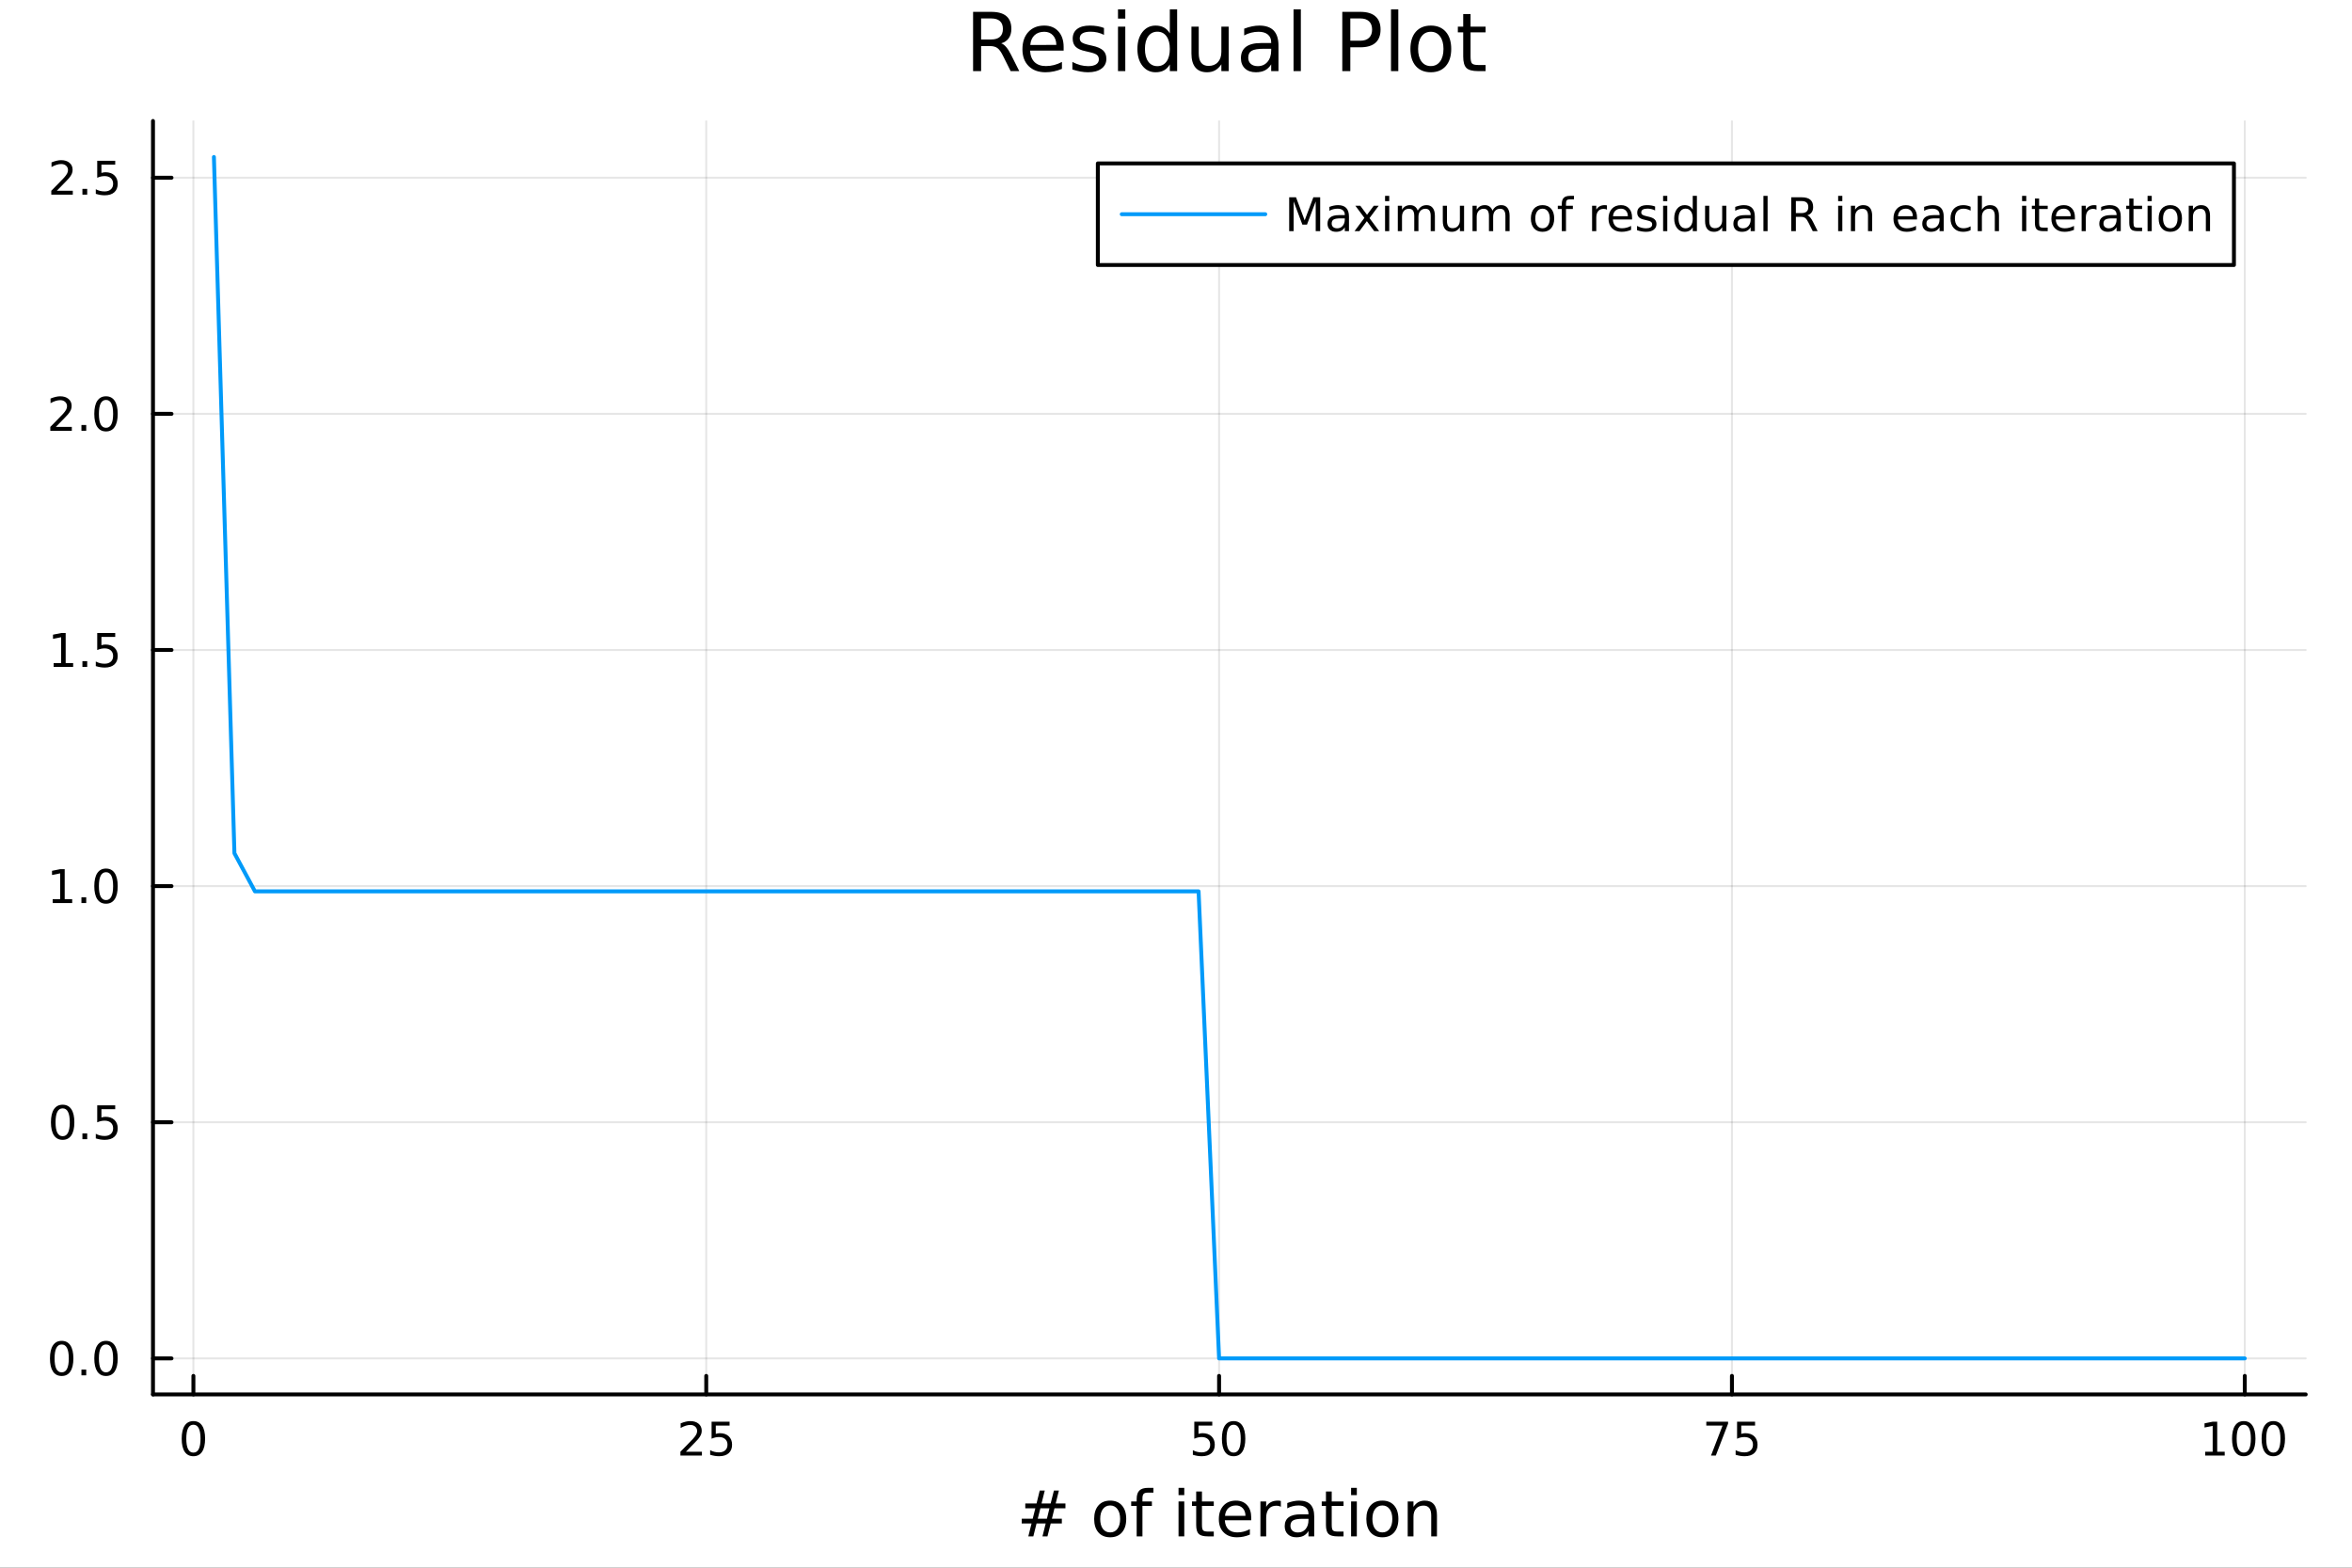 <?xml version="1.0" encoding="utf-8"?>
<svg xmlns="http://www.w3.org/2000/svg" xmlns:xlink="http://www.w3.org/1999/xlink" width="600" height="400" viewBox="0 0 2400 1600">
<rect x="0" y="0" width="2400" height="1600" fill="#333333" stroke="none"/>
<defs>
  <clipPath id="clip880">
    <rect x="0" y="0" width="2400" height="1600"/>
  </clipPath>
</defs>
<path clip-path="url(#clip880)" d="M0 1600 L2400 1600 L2400 0 L0 0  Z" fill="#ffffff" fill-rule="evenodd" fill-opacity="1"/>
<defs>
  <clipPath id="clip881">
    <rect x="480" y="0" width="1681" height="1600"/>
  </clipPath>
</defs>
<path clip-path="url(#clip880)" d="M156.112 1423.18 L2352.76 1423.18 L2352.76 123.472 L156.112 123.472  Z" fill="#ffffff" fill-rule="evenodd" fill-opacity="1"/>
<defs>
  <clipPath id="clip882">
    <rect x="156" y="123" width="2198" height="1301"/>
  </clipPath>
</defs>
<polyline clip-path="url(#clip882)" style="stroke:#000000; stroke-linecap:round; stroke-linejoin:round; stroke-width:2; stroke-opacity:0.1; fill:none" points="197.349,1423.18 197.349,123.472 "/>
<polyline clip-path="url(#clip882)" style="stroke:#000000; stroke-linecap:round; stroke-linejoin:round; stroke-width:2; stroke-opacity:0.1; fill:none" points="720.658,1423.18 720.658,123.472 "/>
<polyline clip-path="url(#clip882)" style="stroke:#000000; stroke-linecap:round; stroke-linejoin:round; stroke-width:2; stroke-opacity:0.1; fill:none" points="1243.97,1423.18 1243.97,123.472 "/>
<polyline clip-path="url(#clip882)" style="stroke:#000000; stroke-linecap:round; stroke-linejoin:round; stroke-width:2; stroke-opacity:0.1; fill:none" points="1767.28,1423.18 1767.28,123.472 "/>
<polyline clip-path="url(#clip882)" style="stroke:#000000; stroke-linecap:round; stroke-linejoin:round; stroke-width:2; stroke-opacity:0.1; fill:none" points="2290.59,1423.18 2290.59,123.472 "/>
<polyline clip-path="url(#clip880)" style="stroke:#000000; stroke-linecap:round; stroke-linejoin:round; stroke-width:4; stroke-opacity:1; fill:none" points="156.112,1423.18 2352.76,1423.18 "/>
<polyline clip-path="url(#clip880)" style="stroke:#000000; stroke-linecap:round; stroke-linejoin:round; stroke-width:4; stroke-opacity:1; fill:none" points="197.349,1423.18 197.349,1404.28 "/>
<polyline clip-path="url(#clip880)" style="stroke:#000000; stroke-linecap:round; stroke-linejoin:round; stroke-width:4; stroke-opacity:1; fill:none" points="720.658,1423.18 720.658,1404.28 "/>
<polyline clip-path="url(#clip880)" style="stroke:#000000; stroke-linecap:round; stroke-linejoin:round; stroke-width:4; stroke-opacity:1; fill:none" points="1243.97,1423.18 1243.97,1404.28 "/>
<polyline clip-path="url(#clip880)" style="stroke:#000000; stroke-linecap:round; stroke-linejoin:round; stroke-width:4; stroke-opacity:1; fill:none" points="1767.28,1423.18 1767.28,1404.28 "/>
<polyline clip-path="url(#clip880)" style="stroke:#000000; stroke-linecap:round; stroke-linejoin:round; stroke-width:4; stroke-opacity:1; fill:none" points="2290.59,1423.18 2290.59,1404.28 "/>
<path clip-path="url(#clip880)" d="M197.349 1454.1 Q193.738 1454.1 191.909 1457.66 Q190.104 1461.2 190.104 1468.33 Q190.104 1475.44 191.909 1479.01 Q193.738 1482.55 197.349 1482.55 Q200.983 1482.55 202.789 1479.01 Q204.617 1475.44 204.617 1468.33 Q204.617 1461.2 202.789 1457.66 Q200.983 1454.1 197.349 1454.1 M197.349 1450.39 Q203.159 1450.39 206.215 1455 Q209.293 1459.58 209.293 1468.33 Q209.293 1477.06 206.215 1481.67 Q203.159 1486.25 197.349 1486.25 Q191.539 1486.25 188.46 1481.67 Q185.405 1477.06 185.405 1468.33 Q185.405 1459.58 188.46 1455 Q191.539 1450.39 197.349 1450.39 Z" fill="#000000" fill-rule="nonzero" fill-opacity="1" /><path clip-path="url(#clip880)" d="M699.929 1481.64 L716.249 1481.64 L716.249 1485.58 L694.304 1485.58 L694.304 1481.64 Q696.966 1478.89 701.55 1474.26 Q706.156 1469.61 707.337 1468.27 Q709.582 1465.74 710.462 1464.01 Q711.364 1462.25 711.364 1460.56 Q711.364 1457.8 709.42 1456.07 Q707.499 1454.33 704.397 1454.33 Q702.198 1454.33 699.744 1455.09 Q697.314 1455.86 694.536 1457.41 L694.536 1452.69 Q697.36 1451.55 699.814 1450.97 Q702.267 1450.39 704.304 1450.39 Q709.675 1450.39 712.869 1453.08 Q716.063 1455.77 716.063 1460.26 Q716.063 1462.39 715.253 1464.31 Q714.466 1466.2 712.36 1468.8 Q711.781 1469.47 708.679 1472.69 Q705.577 1475.88 699.929 1481.64 Z" fill="#000000" fill-rule="nonzero" fill-opacity="1" /><path clip-path="url(#clip880)" d="M726.11 1451.02 L744.466 1451.02 L744.466 1454.96 L730.392 1454.96 L730.392 1463.43 Q731.411 1463.08 732.429 1462.92 Q733.448 1462.73 734.466 1462.73 Q740.253 1462.73 743.633 1465.9 Q747.012 1469.08 747.012 1474.49 Q747.012 1480.07 743.54 1483.17 Q740.068 1486.25 733.749 1486.25 Q731.573 1486.25 729.304 1485.88 Q727.059 1485.51 724.651 1484.77 L724.651 1480.07 Q726.735 1481.2 728.957 1481.76 Q731.179 1482.32 733.656 1482.32 Q737.661 1482.32 739.999 1480.21 Q742.336 1478.1 742.336 1474.49 Q742.336 1470.88 739.999 1468.77 Q737.661 1466.67 733.656 1466.67 Q731.781 1466.67 729.906 1467.08 Q728.054 1467.5 726.11 1468.38 L726.11 1451.02 Z" fill="#000000" fill-rule="nonzero" fill-opacity="1" /><path clip-path="url(#clip880)" d="M1218.67 1451.02 L1237.02 1451.02 L1237.02 1454.96 L1222.95 1454.96 L1222.95 1463.43 Q1223.97 1463.08 1224.99 1462.92 Q1226 1462.73 1227.02 1462.73 Q1232.81 1462.73 1236.19 1465.9 Q1239.57 1469.08 1239.57 1474.49 Q1239.57 1480.07 1236.1 1483.17 Q1232.63 1486.25 1226.31 1486.25 Q1224.13 1486.25 1221.86 1485.88 Q1219.62 1485.51 1217.21 1484.77 L1217.21 1480.07 Q1219.29 1481.2 1221.51 1481.76 Q1223.74 1482.32 1226.21 1482.32 Q1230.22 1482.32 1232.56 1480.21 Q1234.89 1478.1 1234.89 1474.49 Q1234.89 1470.88 1232.56 1468.77 Q1230.22 1466.67 1226.21 1466.67 Q1224.34 1466.67 1222.46 1467.08 Q1220.61 1467.5 1218.67 1468.38 L1218.67 1451.02 Z" fill="#000000" fill-rule="nonzero" fill-opacity="1" /><path clip-path="url(#clip880)" d="M1258.78 1454.1 Q1255.17 1454.1 1253.34 1457.66 Q1251.54 1461.2 1251.54 1468.33 Q1251.54 1475.44 1253.34 1479.01 Q1255.17 1482.55 1258.78 1482.55 Q1262.42 1482.55 1264.22 1479.01 Q1266.05 1475.44 1266.05 1468.33 Q1266.05 1461.2 1264.22 1457.66 Q1262.42 1454.1 1258.78 1454.1 M1258.78 1450.39 Q1264.59 1450.39 1267.65 1455 Q1270.73 1459.58 1270.73 1468.33 Q1270.73 1477.06 1267.65 1481.67 Q1264.59 1486.25 1258.78 1486.25 Q1252.97 1486.25 1249.89 1481.67 Q1246.84 1477.06 1246.84 1468.33 Q1246.84 1459.58 1249.89 1455 Q1252.97 1450.39 1258.78 1450.39 Z" fill="#000000" fill-rule="nonzero" fill-opacity="1" /><path clip-path="url(#clip880)" d="M1741.13 1451.02 L1763.35 1451.02 L1763.35 1453.01 L1750.81 1485.58 L1745.92 1485.58 L1757.73 1454.96 L1741.13 1454.96 L1741.13 1451.02 Z" fill="#000000" fill-rule="nonzero" fill-opacity="1" /><path clip-path="url(#clip880)" d="M1772.52 1451.02 L1790.88 1451.02 L1790.88 1454.96 L1776.8 1454.96 L1776.8 1463.43 Q1777.82 1463.08 1778.84 1462.92 Q1779.86 1462.73 1780.88 1462.73 Q1786.66 1462.73 1790.04 1465.9 Q1793.42 1469.08 1793.42 1474.49 Q1793.42 1480.07 1789.95 1483.17 Q1786.48 1486.25 1780.16 1486.25 Q1777.98 1486.25 1775.71 1485.88 Q1773.47 1485.51 1771.06 1484.77 L1771.06 1480.07 Q1773.15 1481.2 1775.37 1481.76 Q1777.59 1482.32 1780.07 1482.32 Q1784.07 1482.32 1786.41 1480.21 Q1788.75 1478.1 1788.75 1474.49 Q1788.75 1470.88 1786.41 1468.77 Q1784.07 1466.67 1780.07 1466.67 Q1778.19 1466.67 1776.32 1467.08 Q1774.46 1467.5 1772.52 1468.38 L1772.52 1451.02 Z" fill="#000000" fill-rule="nonzero" fill-opacity="1" /><path clip-path="url(#clip880)" d="M2250.19 1481.64 L2257.83 1481.64 L2257.83 1455.28 L2249.52 1456.95 L2249.52 1452.69 L2257.79 1451.02 L2262.46 1451.02 L2262.46 1481.64 L2270.1 1481.64 L2270.1 1485.58 L2250.19 1485.58 L2250.19 1481.64 Z" fill="#000000" fill-rule="nonzero" fill-opacity="1" /><path clip-path="url(#clip880)" d="M2289.55 1454.1 Q2285.93 1454.1 2284.11 1457.66 Q2282.3 1461.2 2282.3 1468.33 Q2282.3 1475.44 2284.11 1479.01 Q2285.93 1482.55 2289.55 1482.55 Q2293.18 1482.55 2294.98 1479.01 Q2296.81 1475.44 2296.81 1468.33 Q2296.81 1461.2 2294.98 1457.66 Q2293.18 1454.1 2289.55 1454.1 M2289.55 1450.39 Q2295.36 1450.39 2298.41 1455 Q2301.49 1459.58 2301.49 1468.33 Q2301.49 1477.06 2298.41 1481.67 Q2295.36 1486.25 2289.55 1486.25 Q2283.73 1486.25 2280.66 1481.67 Q2277.6 1477.06 2277.6 1468.33 Q2277.6 1459.58 2280.66 1455 Q2283.73 1450.39 2289.55 1450.39 Z" fill="#000000" fill-rule="nonzero" fill-opacity="1" /><path clip-path="url(#clip880)" d="M2319.71 1454.1 Q2316.1 1454.1 2314.27 1457.66 Q2312.46 1461.2 2312.46 1468.33 Q2312.46 1475.44 2314.27 1479.01 Q2316.1 1482.55 2319.71 1482.55 Q2323.34 1482.55 2325.15 1479.01 Q2326.98 1475.44 2326.98 1468.33 Q2326.98 1461.2 2325.15 1457.66 Q2323.34 1454.1 2319.71 1454.1 M2319.71 1450.39 Q2325.52 1450.39 2328.57 1455 Q2331.65 1459.58 2331.65 1468.33 Q2331.65 1477.06 2328.57 1481.67 Q2325.52 1486.25 2319.71 1486.25 Q2313.9 1486.25 2310.82 1481.67 Q2307.76 1477.06 2307.76 1468.33 Q2307.76 1459.58 2310.82 1455 Q2313.9 1450.39 2319.71 1450.39 Z" fill="#000000" fill-rule="nonzero" fill-opacity="1" /><path clip-path="url(#clip880)" d="M1070.88 1539.37 L1061.62 1539.37 L1058.94 1550 L1068.27 1550 L1070.88 1539.37 M1066.1 1521.26 L1062.79 1534.46 L1072.09 1534.46 L1075.43 1521.26 L1080.52 1521.26 L1077.24 1534.46 L1087.18 1534.46 L1087.18 1539.37 L1076 1539.37 L1073.39 1550 L1083.51 1550 L1083.51 1554.87 L1072.15 1554.87 L1068.84 1568.04 L1063.75 1568.04 L1067.03 1554.87 L1057.7 1554.87 L1054.42 1568.04 L1049.3 1568.04 L1052.61 1554.87 L1042.58 1554.87 L1042.58 1550 L1053.79 1550 L1056.46 1539.37 L1046.21 1539.37 L1046.21 1534.46 L1057.7 1534.46 L1060.95 1521.26 L1066.1 1521.26 Z" fill="#000000" fill-rule="nonzero" fill-opacity="1" /><path clip-path="url(#clip880)" d="M1132.85 1536.5 Q1128.14 1536.5 1125.4 1540.19 Q1122.66 1543.85 1122.66 1550.25 Q1122.66 1556.65 1125.37 1560.34 Q1128.11 1564 1132.85 1564 Q1137.53 1564 1140.27 1560.31 Q1143 1556.62 1143 1550.25 Q1143 1543.92 1140.27 1540.23 Q1137.53 1536.5 1132.85 1536.5 M1132.85 1531.54 Q1140.49 1531.54 1144.85 1536.5 Q1149.21 1541.47 1149.21 1550.25 Q1149.21 1559 1144.85 1564 Q1140.49 1568.97 1132.85 1568.97 Q1125.18 1568.97 1120.82 1564 Q1116.49 1559 1116.49 1550.25 Q1116.49 1541.47 1120.82 1536.5 Q1125.18 1531.54 1132.85 1531.54 Z" fill="#000000" fill-rule="nonzero" fill-opacity="1" /><path clip-path="url(#clip880)" d="M1176.96 1518.52 L1176.96 1523.39 L1171.36 1523.39 Q1168.21 1523.39 1166.97 1524.66 Q1165.76 1525.93 1165.76 1529.24 L1165.76 1532.4 L1175.4 1532.4 L1175.4 1536.95 L1165.76 1536.95 L1165.76 1568.04 L1159.87 1568.04 L1159.87 1536.95 L1154.27 1536.95 L1154.27 1532.4 L1159.87 1532.4 L1159.87 1529.91 Q1159.87 1523.96 1162.64 1521.26 Q1165.41 1518.52 1171.43 1518.52 L1176.96 1518.52 Z" fill="#000000" fill-rule="nonzero" fill-opacity="1" /><path clip-path="url(#clip880)" d="M1202.59 1532.4 L1208.44 1532.4 L1208.44 1568.04 L1202.59 1568.04 L1202.59 1532.4 M1202.59 1518.52 L1208.44 1518.52 L1208.44 1525.93 L1202.59 1525.93 L1202.59 1518.52 Z" fill="#000000" fill-rule="nonzero" fill-opacity="1" /><path clip-path="url(#clip880)" d="M1226.49 1522.27 L1226.49 1532.4 L1238.55 1532.4 L1238.55 1536.95 L1226.49 1536.95 L1226.49 1556.3 Q1226.49 1560.66 1227.67 1561.9 Q1228.88 1563.14 1232.54 1563.14 L1238.55 1563.14 L1238.55 1568.04 L1232.54 1568.04 Q1225.76 1568.04 1223.18 1565.53 Q1220.6 1562.98 1220.6 1556.3 L1220.6 1536.95 L1216.3 1536.95 L1216.3 1532.4 L1220.6 1532.4 L1220.6 1522.27 L1226.49 1522.27 Z" fill="#000000" fill-rule="nonzero" fill-opacity="1" /><path clip-path="url(#clip880)" d="M1276.75 1548.76 L1276.75 1551.62 L1249.82 1551.62 Q1250.2 1557.67 1253.45 1560.85 Q1256.73 1564 1262.55 1564 Q1265.92 1564 1269.08 1563.17 Q1272.26 1562.35 1275.38 1560.69 L1275.38 1566.23 Q1272.23 1567.57 1268.92 1568.27 Q1265.61 1568.97 1262.2 1568.97 Q1253.67 1568.97 1248.67 1564 Q1243.71 1559.04 1243.71 1550.57 Q1243.71 1541.82 1248.42 1536.69 Q1253.16 1531.54 1261.18 1531.54 Q1268.37 1531.54 1272.54 1536.18 Q1276.75 1540.8 1276.75 1548.76 M1270.89 1547.04 Q1270.83 1542.23 1268.18 1539.37 Q1265.57 1536.5 1261.25 1536.5 Q1256.34 1536.5 1253.38 1539.27 Q1250.46 1542.04 1250.01 1547.07 L1270.89 1547.04 Z" fill="#000000" fill-rule="nonzero" fill-opacity="1" /><path clip-path="url(#clip880)" d="M1307.01 1537.87 Q1306.03 1537.3 1304.85 1537.04 Q1303.7 1536.76 1302.3 1536.76 Q1297.34 1536.76 1294.67 1540 Q1292.02 1543.22 1292.02 1549.27 L1292.02 1568.04 L1286.14 1568.04 L1286.14 1532.4 L1292.02 1532.4 L1292.02 1537.93 Q1293.87 1534.69 1296.83 1533.13 Q1299.79 1531.54 1304.02 1531.54 Q1304.63 1531.54 1305.36 1531.63 Q1306.09 1531.7 1306.98 1531.85 L1307.01 1537.87 Z" fill="#000000" fill-rule="nonzero" fill-opacity="1" /><path clip-path="url(#clip880)" d="M1329.36 1550.12 Q1322.26 1550.12 1319.52 1551.75 Q1316.79 1553.37 1316.79 1557.29 Q1316.79 1560.4 1318.82 1562.25 Q1320.89 1564.07 1324.42 1564.07 Q1329.29 1564.07 1332.22 1560.63 Q1335.18 1557.16 1335.18 1551.43 L1335.18 1550.12 L1329.36 1550.12 M1341.04 1547.71 L1341.04 1568.04 L1335.18 1568.04 L1335.18 1562.63 Q1333.18 1565.88 1330.19 1567.44 Q1327.19 1568.97 1322.87 1568.97 Q1317.39 1568.97 1314.14 1565.91 Q1310.93 1562.82 1310.93 1557.67 Q1310.93 1551.65 1314.94 1548.6 Q1318.98 1545.54 1326.97 1545.54 L1335.18 1545.54 L1335.18 1544.97 Q1335.18 1540.93 1332.51 1538.73 Q1329.87 1536.5 1325.06 1536.5 Q1322.01 1536.5 1319.11 1537.23 Q1316.21 1537.97 1313.54 1539.43 L1313.54 1534.02 Q1316.75 1532.78 1319.78 1532.17 Q1322.8 1531.54 1325.67 1531.54 Q1333.4 1531.54 1337.22 1535.55 Q1341.04 1539.56 1341.04 1547.71 Z" fill="#000000" fill-rule="nonzero" fill-opacity="1" /><path clip-path="url(#clip880)" d="M1358.9 1522.27 L1358.9 1532.4 L1370.96 1532.4 L1370.96 1536.95 L1358.9 1536.95 L1358.9 1556.3 Q1358.9 1560.66 1360.07 1561.9 Q1361.28 1563.14 1364.94 1563.14 L1370.96 1563.14 L1370.96 1568.04 L1364.94 1568.04 Q1358.16 1568.04 1355.59 1565.53 Q1353.01 1562.98 1353.01 1556.3 L1353.01 1536.95 L1348.71 1536.95 L1348.71 1532.4 L1353.01 1532.4 L1353.01 1522.27 L1358.9 1522.27 Z" fill="#000000" fill-rule="nonzero" fill-opacity="1" /><path clip-path="url(#clip880)" d="M1378.66 1532.4 L1384.52 1532.4 L1384.52 1568.04 L1378.66 1568.04 L1378.66 1532.4 M1378.66 1518.52 L1384.52 1518.52 L1384.52 1525.93 L1378.66 1525.93 L1378.66 1518.52 Z" fill="#000000" fill-rule="nonzero" fill-opacity="1" /><path clip-path="url(#clip880)" d="M1410.58 1536.5 Q1405.87 1536.5 1403.14 1540.19 Q1400.4 1543.85 1400.4 1550.25 Q1400.4 1556.65 1403.11 1560.34 Q1405.84 1564 1410.58 1564 Q1415.26 1564 1418 1560.31 Q1420.74 1556.62 1420.74 1550.25 Q1420.74 1543.92 1418 1540.23 Q1415.26 1536.5 1410.58 1536.5 M1410.58 1531.54 Q1418.22 1531.54 1422.58 1536.5 Q1426.94 1541.47 1426.94 1550.25 Q1426.94 1559 1422.58 1564 Q1418.22 1568.97 1410.58 1568.97 Q1402.91 1568.97 1398.55 1564 Q1394.22 1559 1394.22 1550.25 Q1394.22 1541.47 1398.55 1536.5 Q1402.91 1531.54 1410.58 1531.54 Z" fill="#000000" fill-rule="nonzero" fill-opacity="1" /><path clip-path="url(#clip880)" d="M1466.28 1546.53 L1466.28 1568.04 L1460.43 1568.04 L1460.43 1546.72 Q1460.43 1541.66 1458.45 1539.14 Q1456.48 1536.63 1452.53 1536.63 Q1447.79 1536.63 1445.06 1539.65 Q1442.32 1542.68 1442.32 1547.9 L1442.32 1568.04 L1436.43 1568.04 L1436.43 1532.4 L1442.32 1532.4 L1442.32 1537.93 Q1444.42 1534.72 1447.25 1533.13 Q1450.12 1531.54 1453.84 1531.54 Q1459.98 1531.54 1463.13 1535.36 Q1466.28 1539.14 1466.28 1546.53 Z" fill="#000000" fill-rule="nonzero" fill-opacity="1" /><polyline clip-path="url(#clip882)" style="stroke:#000000; stroke-linecap:round; stroke-linejoin:round; stroke-width:2; stroke-opacity:0.1; fill:none" points="156.112,1386.4 2352.76,1386.4 "/>
<polyline clip-path="url(#clip882)" style="stroke:#000000; stroke-linecap:round; stroke-linejoin:round; stroke-width:2; stroke-opacity:0.1; fill:none" points="156.112,1145.39 2352.76,1145.39 "/>
<polyline clip-path="url(#clip882)" style="stroke:#000000; stroke-linecap:round; stroke-linejoin:round; stroke-width:2; stroke-opacity:0.1; fill:none" points="156.112,904.383 2352.76,904.383 "/>
<polyline clip-path="url(#clip882)" style="stroke:#000000; stroke-linecap:round; stroke-linejoin:round; stroke-width:2; stroke-opacity:0.1; fill:none" points="156.112,663.376 2352.76,663.376 "/>
<polyline clip-path="url(#clip882)" style="stroke:#000000; stroke-linecap:round; stroke-linejoin:round; stroke-width:2; stroke-opacity:0.1; fill:none" points="156.112,422.37 2352.76,422.37 "/>
<polyline clip-path="url(#clip882)" style="stroke:#000000; stroke-linecap:round; stroke-linejoin:round; stroke-width:2; stroke-opacity:0.1; fill:none" points="156.112,181.364 2352.76,181.364 "/>
<polyline clip-path="url(#clip880)" style="stroke:#000000; stroke-linecap:round; stroke-linejoin:round; stroke-width:4; stroke-opacity:1; fill:none" points="156.112,1423.18 156.112,123.472 "/>
<polyline clip-path="url(#clip880)" style="stroke:#000000; stroke-linecap:round; stroke-linejoin:round; stroke-width:4; stroke-opacity:1; fill:none" points="156.112,1386.4 175.01,1386.4 "/>
<polyline clip-path="url(#clip880)" style="stroke:#000000; stroke-linecap:round; stroke-linejoin:round; stroke-width:4; stroke-opacity:1; fill:none" points="156.112,1145.39 175.01,1145.39 "/>
<polyline clip-path="url(#clip880)" style="stroke:#000000; stroke-linecap:round; stroke-linejoin:round; stroke-width:4; stroke-opacity:1; fill:none" points="156.112,904.383 175.01,904.383 "/>
<polyline clip-path="url(#clip880)" style="stroke:#000000; stroke-linecap:round; stroke-linejoin:round; stroke-width:4; stroke-opacity:1; fill:none" points="156.112,663.376 175.01,663.376 "/>
<polyline clip-path="url(#clip880)" style="stroke:#000000; stroke-linecap:round; stroke-linejoin:round; stroke-width:4; stroke-opacity:1; fill:none" points="156.112,422.37 175.01,422.37 "/>
<polyline clip-path="url(#clip880)" style="stroke:#000000; stroke-linecap:round; stroke-linejoin:round; stroke-width:4; stroke-opacity:1; fill:none" points="156.112,181.364 175.01,181.364 "/>
<path clip-path="url(#clip880)" d="M62.937 1372.19 Q59.325 1372.19 57.497 1375.76 Q55.691 1379.3 55.691 1386.43 Q55.691 1393.54 57.497 1397.1 Q59.325 1400.64 62.937 1400.64 Q66.571 1400.64 68.376 1397.1 Q70.205 1393.54 70.205 1386.43 Q70.205 1379.3 68.376 1375.76 Q66.571 1372.19 62.937 1372.19 M62.937 1368.49 Q68.747 1368.49 71.802 1373.1 Q74.881 1377.68 74.881 1386.43 Q74.881 1395.16 71.802 1399.76 Q68.747 1404.35 62.937 1404.35 Q57.126 1404.35 54.048 1399.76 Q50.992 1395.16 50.992 1386.43 Q50.992 1377.68 54.048 1373.1 Q57.126 1368.49 62.937 1368.49 Z" fill="#000000" fill-rule="nonzero" fill-opacity="1" /><path clip-path="url(#clip880)" d="M83.098 1397.8 L87.983 1397.8 L87.983 1403.68 L83.098 1403.68 L83.098 1397.8 Z" fill="#000000" fill-rule="nonzero" fill-opacity="1" /><path clip-path="url(#clip880)" d="M108.168 1372.19 Q104.557 1372.19 102.728 1375.76 Q100.922 1379.3 100.922 1386.43 Q100.922 1393.54 102.728 1397.1 Q104.557 1400.64 108.168 1400.64 Q111.802 1400.64 113.608 1397.1 Q115.436 1393.54 115.436 1386.43 Q115.436 1379.3 113.608 1375.76 Q111.802 1372.19 108.168 1372.19 M108.168 1368.49 Q113.978 1368.49 117.033 1373.1 Q120.112 1377.68 120.112 1386.43 Q120.112 1395.16 117.033 1399.76 Q113.978 1404.35 108.168 1404.35 Q102.358 1404.35 99.279 1399.76 Q96.223 1395.16 96.223 1386.43 Q96.223 1377.68 99.279 1373.1 Q102.358 1368.49 108.168 1368.49 Z" fill="#000000" fill-rule="nonzero" fill-opacity="1" /><path clip-path="url(#clip880)" d="M63.932 1131.19 Q60.321 1131.19 58.492 1134.75 Q56.687 1138.29 56.687 1145.42 Q56.687 1152.53 58.492 1156.1 Q60.321 1159.64 63.932 1159.64 Q67.566 1159.64 69.372 1156.1 Q71.2 1152.53 71.2 1145.42 Q71.2 1138.29 69.372 1134.75 Q67.566 1131.19 63.932 1131.19 M63.932 1127.48 Q69.742 1127.48 72.798 1132.09 Q75.876 1136.67 75.876 1145.42 Q75.876 1154.15 72.798 1158.76 Q69.742 1163.34 63.932 1163.34 Q58.122 1163.34 55.043 1158.76 Q51.987 1154.15 51.987 1145.42 Q51.987 1136.67 55.043 1132.09 Q58.122 1127.48 63.932 1127.48 Z" fill="#000000" fill-rule="nonzero" fill-opacity="1" /><path clip-path="url(#clip880)" d="M84.094 1156.79 L88.978 1156.79 L88.978 1162.67 L84.094 1162.67 L84.094 1156.79 Z" fill="#000000" fill-rule="nonzero" fill-opacity="1" /><path clip-path="url(#clip880)" d="M99.21 1128.11 L117.566 1128.11 L117.566 1132.04 L103.492 1132.04 L103.492 1140.52 Q104.51 1140.17 105.529 1140.01 Q106.547 1139.82 107.566 1139.82 Q113.353 1139.82 116.733 1142.99 Q120.112 1146.16 120.112 1151.58 Q120.112 1157.16 116.64 1160.26 Q113.168 1163.34 106.848 1163.34 Q104.672 1163.34 102.404 1162.97 Q100.159 1162.6 97.751 1161.86 L97.751 1157.16 Q99.835 1158.29 102.057 1158.85 Q104.279 1159.41 106.756 1159.41 Q110.76 1159.41 113.098 1157.3 Q115.436 1155.19 115.436 1151.58 Q115.436 1147.97 113.098 1145.86 Q110.76 1143.76 106.756 1143.76 Q104.881 1143.76 103.006 1144.17 Q101.154 1144.59 99.21 1145.47 L99.21 1128.11 Z" fill="#000000" fill-rule="nonzero" fill-opacity="1" /><path clip-path="url(#clip880)" d="M53.747 917.728 L61.386 917.728 L61.386 891.362 L53.075 893.029 L53.075 888.769 L61.339 887.103 L66.015 887.103 L66.015 917.728 L73.654 917.728 L73.654 921.663 L53.747 921.663 L53.747 917.728 Z" fill="#000000" fill-rule="nonzero" fill-opacity="1" /><path clip-path="url(#clip880)" d="M83.098 915.783 L87.983 915.783 L87.983 921.663 L83.098 921.663 L83.098 915.783 Z" fill="#000000" fill-rule="nonzero" fill-opacity="1" /><path clip-path="url(#clip880)" d="M108.168 890.181 Q104.557 890.181 102.728 893.746 Q100.922 897.288 100.922 904.418 Q100.922 911.524 102.728 915.089 Q104.557 918.63 108.168 918.63 Q111.802 918.63 113.608 915.089 Q115.436 911.524 115.436 904.418 Q115.436 897.288 113.608 893.746 Q111.802 890.181 108.168 890.181 M108.168 886.478 Q113.978 886.478 117.033 891.084 Q120.112 895.668 120.112 904.418 Q120.112 913.144 117.033 917.751 Q113.978 922.334 108.168 922.334 Q102.358 922.334 99.279 917.751 Q96.223 913.144 96.223 904.418 Q96.223 895.668 99.279 891.084 Q102.358 886.478 108.168 886.478 Z" fill="#000000" fill-rule="nonzero" fill-opacity="1" /><path clip-path="url(#clip880)" d="M54.742 676.721 L62.381 676.721 L62.381 650.356 L54.071 652.022 L54.071 647.763 L62.335 646.096 L67.011 646.096 L67.011 676.721 L74.649 676.721 L74.649 680.656 L54.742 680.656 L54.742 676.721 Z" fill="#000000" fill-rule="nonzero" fill-opacity="1" /><path clip-path="url(#clip880)" d="M84.094 674.777 L88.978 674.777 L88.978 680.656 L84.094 680.656 L84.094 674.777 Z" fill="#000000" fill-rule="nonzero" fill-opacity="1" /><path clip-path="url(#clip880)" d="M99.21 646.096 L117.566 646.096 L117.566 650.032 L103.492 650.032 L103.492 658.504 Q104.51 658.156 105.529 657.994 Q106.547 657.809 107.566 657.809 Q113.353 657.809 116.733 660.981 Q120.112 664.152 120.112 669.568 Q120.112 675.147 116.64 678.249 Q113.168 681.328 106.848 681.328 Q104.672 681.328 102.404 680.957 Q100.159 680.587 97.751 679.846 L97.751 675.147 Q99.835 676.281 102.057 676.837 Q104.279 677.393 106.756 677.393 Q110.76 677.393 113.098 675.286 Q115.436 673.18 115.436 669.568 Q115.436 665.957 113.098 663.851 Q110.76 661.744 106.756 661.744 Q104.881 661.744 103.006 662.161 Q101.154 662.578 99.21 663.457 L99.21 646.096 Z" fill="#000000" fill-rule="nonzero" fill-opacity="1" /><path clip-path="url(#clip880)" d="M56.964 435.715 L73.284 435.715 L73.284 439.65 L51.339 439.65 L51.339 435.715 Q54.001 432.96 58.585 428.331 Q63.191 423.678 64.372 422.335 Q66.617 419.812 67.497 418.076 Q68.399 416.317 68.399 414.627 Q68.399 411.872 66.455 410.136 Q64.534 408.4 61.432 408.4 Q59.233 408.4 56.779 409.164 Q54.349 409.928 51.571 411.479 L51.571 406.757 Q54.395 405.622 56.849 405.044 Q59.302 404.465 61.339 404.465 Q66.71 404.465 69.904 407.15 Q73.099 409.835 73.099 414.326 Q73.099 416.456 72.288 418.377 Q71.501 420.275 69.395 422.868 Q68.816 423.539 65.714 426.756 Q62.612 429.951 56.964 435.715 Z" fill="#000000" fill-rule="nonzero" fill-opacity="1" /><path clip-path="url(#clip880)" d="M83.098 433.77 L87.983 433.77 L87.983 439.65 L83.098 439.65 L83.098 433.77 Z" fill="#000000" fill-rule="nonzero" fill-opacity="1" /><path clip-path="url(#clip880)" d="M108.168 408.169 Q104.557 408.169 102.728 411.733 Q100.922 415.275 100.922 422.405 Q100.922 429.511 102.728 433.076 Q104.557 436.618 108.168 436.618 Q111.802 436.618 113.608 433.076 Q115.436 429.511 115.436 422.405 Q115.436 415.275 113.608 411.733 Q111.802 408.169 108.168 408.169 M108.168 404.465 Q113.978 404.465 117.033 409.071 Q120.112 413.655 120.112 422.405 Q120.112 431.131 117.033 435.738 Q113.978 440.321 108.168 440.321 Q102.358 440.321 99.279 435.738 Q96.223 431.131 96.223 422.405 Q96.223 413.655 99.279 409.071 Q102.358 404.465 108.168 404.465 Z" fill="#000000" fill-rule="nonzero" fill-opacity="1" /><path clip-path="url(#clip880)" d="M57.96 194.708 L74.279 194.708 L74.279 198.644 L52.335 198.644 L52.335 194.708 Q54.997 191.954 59.58 187.324 Q64.186 182.671 65.367 181.329 Q67.612 178.806 68.492 177.07 Q69.395 175.31 69.395 173.62 Q69.395 170.866 67.45 169.13 Q65.529 167.394 62.427 167.394 Q60.228 167.394 57.775 168.158 Q55.344 168.921 52.566 170.472 L52.566 165.75 Q55.39 164.616 57.844 164.037 Q60.298 163.459 62.335 163.459 Q67.705 163.459 70.899 166.144 Q74.094 168.829 74.094 173.32 Q74.094 175.449 73.284 177.37 Q72.497 179.269 70.39 181.861 Q69.811 182.532 66.71 185.75 Q63.608 188.944 57.96 194.708 Z" fill="#000000" fill-rule="nonzero" fill-opacity="1" /><path clip-path="url(#clip880)" d="M84.094 192.764 L88.978 192.764 L88.978 198.644 L84.094 198.644 L84.094 192.764 Z" fill="#000000" fill-rule="nonzero" fill-opacity="1" /><path clip-path="url(#clip880)" d="M99.21 164.084 L117.566 164.084 L117.566 168.019 L103.492 168.019 L103.492 176.491 Q104.51 176.144 105.529 175.982 Q106.547 175.796 107.566 175.796 Q113.353 175.796 116.733 178.968 Q120.112 182.139 120.112 187.556 Q120.112 193.134 116.64 196.236 Q113.168 199.315 106.848 199.315 Q104.672 199.315 102.404 198.944 Q100.159 198.574 97.751 197.833 L97.751 193.134 Q99.835 194.269 102.057 194.824 Q104.279 195.38 106.756 195.38 Q110.76 195.38 113.098 193.273 Q115.436 191.167 115.436 187.556 Q115.436 183.945 113.098 181.838 Q110.76 179.732 106.756 179.732 Q104.881 179.732 103.006 180.148 Q101.154 180.565 99.21 181.445 L99.21 164.084 Z" fill="#000000" fill-rule="nonzero" fill-opacity="1" /><path clip-path="url(#clip880)" d="M1021.63 44.22 Q1024.26 45.111 1026.73 48.028 Q1029.24 50.944 1031.76 56.048 L1040.06 72.576 L1031.27 72.576 L1023.53 57.061 Q1020.53 50.985 1017.7 49 Q1014.9 47.015 1010.04 47.015 L1001.13 47.015 L1001.13 72.576 L992.948 72.576 L992.948 12.096 L1011.42 12.096 Q1021.79 12.096 1026.89 16.43 Q1032 20.765 1032 29.515 Q1032 35.227 1029.33 38.994 Q1026.69 42.761 1021.63 44.22 M1001.13 18.82 L1001.13 40.29 L1011.42 40.29 Q1017.33 40.29 1020.33 37.576 Q1023.37 34.822 1023.37 29.515 Q1023.37 24.208 1020.33 21.535 Q1017.33 18.82 1011.42 18.82 L1001.13 18.82 Z" fill="#000000" fill-rule="nonzero" fill-opacity="1" /><path clip-path="url(#clip880)" d="M1085.35 48.028 L1085.35 51.673 L1051.08 51.673 Q1051.56 59.37 1055.7 63.421 Q1059.87 67.431 1067.28 67.431 Q1071.58 67.431 1075.59 66.378 Q1079.64 65.325 1083.61 63.218 L1083.61 70.267 Q1079.6 71.968 1075.38 72.86 Q1071.17 73.751 1066.84 73.751 Q1055.98 73.751 1049.62 67.431 Q1043.3 61.112 1043.3 50.337 Q1043.3 39.197 1049.3 32.675 Q1055.33 26.112 1065.54 26.112 Q1074.7 26.112 1080 32.026 Q1085.35 37.9 1085.35 48.028 M1077.9 45.84 Q1077.81 39.723 1074.45 36.077 Q1071.13 32.431 1065.62 32.431 Q1059.38 32.431 1055.62 35.956 Q1051.89 39.48 1051.32 45.88 L1077.9 45.84 Z" fill="#000000" fill-rule="nonzero" fill-opacity="1" /><path clip-path="url(#clip880)" d="M1126.51 28.543 L1126.51 35.591 Q1123.35 33.971 1119.94 33.161 Q1116.54 32.35 1112.9 32.35 Q1107.35 32.35 1104.55 34.052 Q1101.8 35.753 1101.8 39.156 Q1101.8 41.749 1103.78 43.248 Q1105.77 44.706 1111.76 46.043 L1114.31 46.61 Q1122.25 48.311 1125.57 51.43 Q1128.94 54.509 1128.94 60.059 Q1128.94 66.378 1123.91 70.064 Q1118.93 73.751 1110.18 73.751 Q1106.54 73.751 1102.57 73.022 Q1098.64 72.333 1094.26 70.915 L1094.26 63.218 Q1098.39 65.365 1102.4 66.459 Q1106.41 67.512 1110.34 67.512 Q1115.61 67.512 1118.45 65.73 Q1121.28 63.907 1121.28 60.626 Q1121.28 57.588 1119.21 55.967 Q1117.19 54.347 1110.26 52.848 L1107.67 52.24 Q1100.74 50.782 1097.66 47.785 Q1094.59 44.746 1094.59 39.48 Q1094.59 33.08 1099.12 29.596 Q1103.66 26.112 1112 26.112 Q1116.14 26.112 1119.78 26.72 Q1123.43 27.327 1126.51 28.543 Z" fill="#000000" fill-rule="nonzero" fill-opacity="1" /><path clip-path="url(#clip880)" d="M1140.81 27.206 L1148.26 27.206 L1148.26 72.576 L1140.81 72.576 L1140.81 27.206 M1140.81 9.544 L1148.26 9.544 L1148.26 18.983 L1140.81 18.983 L1140.81 9.544 Z" fill="#000000" fill-rule="nonzero" fill-opacity="1" /><path clip-path="url(#clip880)" d="M1193.71 34.092 L1193.71 9.544 L1201.16 9.544 L1201.16 72.576 L1193.71 72.576 L1193.71 65.77 Q1191.36 69.821 1187.76 71.806 Q1184.19 73.751 1179.17 73.751 Q1170.94 73.751 1165.76 67.188 Q1160.62 60.626 1160.62 49.931 Q1160.62 39.237 1165.76 32.675 Q1170.94 26.112 1179.17 26.112 Q1184.19 26.112 1187.76 28.097 Q1191.36 30.041 1193.71 34.092 M1168.31 49.931 Q1168.31 58.155 1171.67 62.854 Q1175.08 67.512 1180.99 67.512 Q1186.91 67.512 1190.31 62.854 Q1193.71 58.155 1193.71 49.931 Q1193.71 41.708 1190.31 37.05 Q1186.91 32.35 1180.99 32.35 Q1175.08 32.35 1171.67 37.05 Q1168.31 41.708 1168.31 49.931 Z" fill="#000000" fill-rule="nonzero" fill-opacity="1" /><path clip-path="url(#clip880)" d="M1215.75 54.671 L1215.75 27.206 L1223.2 27.206 L1223.2 54.387 Q1223.2 60.828 1225.71 64.069 Q1228.22 67.269 1233.25 67.269 Q1239.28 67.269 1242.77 63.421 Q1246.29 59.573 1246.29 52.929 L1246.29 27.206 L1253.75 27.206 L1253.75 72.576 L1246.29 72.576 L1246.29 65.608 Q1243.58 69.74 1239.97 71.766 Q1236.41 73.751 1231.67 73.751 Q1223.85 73.751 1219.8 68.89 Q1215.75 64.029 1215.75 54.671 M1234.5 26.112 L1234.5 26.112 Z" fill="#000000" fill-rule="nonzero" fill-opacity="1" /><path clip-path="url(#clip880)" d="M1289.72 49.769 Q1280.68 49.769 1277.2 51.835 Q1273.72 53.901 1273.72 58.884 Q1273.72 62.854 1276.31 65.203 Q1278.94 67.512 1283.44 67.512 Q1289.64 67.512 1293.36 63.137 Q1297.13 58.722 1297.13 51.43 L1297.13 49.769 L1289.72 49.769 M1304.58 46.691 L1304.58 72.576 L1297.13 72.576 L1297.13 65.689 Q1294.58 69.821 1290.77 71.806 Q1286.96 73.751 1281.45 73.751 Q1274.49 73.751 1270.35 69.862 Q1266.26 65.933 1266.26 59.37 Q1266.26 51.714 1271.37 47.825 Q1276.51 43.936 1286.68 43.936 L1297.13 43.936 L1297.13 43.207 Q1297.13 38.062 1293.73 35.267 Q1290.37 32.431 1284.25 32.431 Q1280.36 32.431 1276.67 33.363 Q1272.99 34.295 1269.58 36.158 L1269.58 29.272 Q1273.68 27.692 1277.52 26.922 Q1281.37 26.112 1285.02 26.112 Q1294.86 26.112 1299.72 31.216 Q1304.58 36.32 1304.58 46.691 Z" fill="#000000" fill-rule="nonzero" fill-opacity="1" /><path clip-path="url(#clip880)" d="M1319.94 9.544 L1327.39 9.544 L1327.39 72.576 L1319.94 72.576 L1319.94 9.544 Z" fill="#000000" fill-rule="nonzero" fill-opacity="1" /><path clip-path="url(#clip880)" d="M1377.87 18.82 L1377.87 41.546 L1388.15 41.546 Q1393.87 41.546 1396.99 38.589 Q1400.1 35.632 1400.1 30.163 Q1400.1 24.735 1396.99 21.778 Q1393.87 18.82 1388.15 18.82 L1377.87 18.82 M1369.68 12.096 L1388.15 12.096 Q1398.32 12.096 1403.51 16.714 Q1408.73 21.292 1408.73 30.163 Q1408.73 39.115 1403.51 43.693 Q1398.32 48.271 1388.15 48.271 L1377.87 48.271 L1377.87 72.576 L1369.68 72.576 L1369.68 12.096 Z" fill="#000000" fill-rule="nonzero" fill-opacity="1" /><path clip-path="url(#clip880)" d="M1419.39 9.544 L1426.84 9.544 L1426.84 72.576 L1419.39 72.576 L1419.39 9.544 Z" fill="#000000" fill-rule="nonzero" fill-opacity="1" /><path clip-path="url(#clip880)" d="M1460.02 32.431 Q1454.02 32.431 1450.54 37.131 Q1447.05 41.789 1447.05 49.931 Q1447.05 58.074 1450.5 62.773 Q1453.98 67.431 1460.02 67.431 Q1465.97 67.431 1469.46 62.732 Q1472.94 58.033 1472.94 49.931 Q1472.94 41.87 1469.46 37.171 Q1465.97 32.431 1460.02 32.431 M1460.02 26.112 Q1469.74 26.112 1475.29 32.431 Q1480.84 38.751 1480.84 49.931 Q1480.84 61.071 1475.29 67.431 Q1469.74 73.751 1460.02 73.751 Q1450.25 73.751 1444.7 67.431 Q1439.2 61.071 1439.2 49.931 Q1439.2 38.751 1444.7 32.431 Q1450.25 26.112 1460.02 26.112 Z" fill="#000000" fill-rule="nonzero" fill-opacity="1" /><path clip-path="url(#clip880)" d="M1500.57 14.324 L1500.57 27.206 L1515.92 27.206 L1515.92 32.999 L1500.57 32.999 L1500.57 57.628 Q1500.57 63.178 1502.07 64.758 Q1503.61 66.338 1508.26 66.338 L1515.92 66.338 L1515.92 72.576 L1508.26 72.576 Q1499.64 72.576 1496.35 69.376 Q1493.07 66.135 1493.07 57.628 L1493.07 32.999 L1487.6 32.999 L1487.6 27.206 L1493.07 27.206 L1493.07 14.324 L1500.57 14.324 Z" fill="#000000" fill-rule="nonzero" fill-opacity="1" /><polyline clip-path="url(#clip882)" style="stroke:#009af9; stroke-linecap:round; stroke-linejoin:round; stroke-width:4; stroke-opacity:1; fill:none" points="218.281,160.256 239.214,870.851 260.146,909.734 281.078,909.734 302.011,909.734 322.943,909.734 343.876,909.734 364.808,909.734 385.74,909.734 406.673,909.734 427.605,909.734 448.537,909.734 469.47,909.734 490.402,909.734 511.335,909.734 532.267,909.734 553.199,909.734 574.132,909.734 595.064,909.734 615.996,909.734 636.929,909.734 657.861,909.734 678.794,909.734 699.726,909.734 720.658,909.734 741.591,909.734 762.523,909.734 783.456,909.734 804.388,909.734 825.32,909.734 846.253,909.734 867.185,909.734 888.117,909.734 909.05,909.734 929.982,909.734 950.915,909.734 971.847,909.734 992.779,909.734 1013.71,909.734 1034.64,909.734 1055.58,909.734 1076.51,909.734 1097.44,909.734 1118.37,909.734 1139.31,909.734 1160.24,909.734 1181.17,909.734 1202.1,909.734 1223.04,909.734 1243.97,1386.4 1264.9,1386.4 1285.83,1386.4 1306.76,1386.4 1327.7,1386.4 1348.63,1386.4 1369.56,1386.4 1390.49,1386.4 1411.43,1386.4 1432.36,1386.4 1453.29,1386.4 1474.22,1386.4 1495.16,1386.4 1516.09,1386.4 1537.02,1386.4 1557.95,1386.4 1578.89,1386.4 1599.82,1386.4 1620.75,1386.4 1641.68,1386.4 1662.62,1386.4 1683.55,1386.4 1704.48,1386.4 1725.41,1386.4 1746.34,1386.4 1767.28,1386.4 1788.21,1386.4 1809.14,1386.4 1830.07,1386.4 1851.01,1386.4 1871.94,1386.4 1892.87,1386.4 1913.8,1386.4 1934.74,1386.4 1955.67,1386.4 1976.6,1386.4 1997.53,1386.4 2018.47,1386.4 2039.4,1386.4 2060.33,1386.4 2081.26,1386.4 2102.2,1386.4 2123.13,1386.4 2144.06,1386.4 2164.99,1386.4 2185.92,1386.4 2206.86,1386.4 2227.79,1386.4 2248.72,1386.4 2269.65,1386.4 2290.59,1386.4 "/>
<path clip-path="url(#clip880)" d="M1120.25 270.476 L2279.53 270.476 L2279.53 166.796 L1120.25 166.796  Z" fill="#ffffff" fill-rule="evenodd" fill-opacity="1"/>
<polyline clip-path="url(#clip880)" style="stroke:#000000; stroke-linecap:round; stroke-linejoin:round; stroke-width:4; stroke-opacity:1; fill:none" points="1120.25,270.476 2279.53,270.476 2279.53,166.796 1120.25,166.796 1120.25,270.476 "/>
<polyline clip-path="url(#clip880)" style="stroke:#009af9; stroke-linecap:round; stroke-linejoin:round; stroke-width:4; stroke-opacity:1; fill:none" points="1144.65,218.636 1291.1,218.636 "/>
<path clip-path="url(#clip880)" d="M1315.5 201.356 L1322.47 201.356 L1331.29 224.874 L1340.16 201.356 L1347.12 201.356 L1347.12 235.916 L1342.56 235.916 L1342.56 205.569 L1333.65 229.272 L1328.95 229.272 L1320.04 205.569 L1320.04 235.916 L1315.5 235.916 L1315.5 201.356 Z" fill="#000000" fill-rule="nonzero" fill-opacity="1" /><path clip-path="url(#clip880)" d="M1368 222.883 Q1362.84 222.883 1360.85 224.064 Q1358.86 225.244 1358.86 228.092 Q1358.86 230.36 1360.34 231.703 Q1361.85 233.022 1364.41 233.022 Q1367.96 233.022 1370.09 230.522 Q1372.24 227.999 1372.24 223.832 L1372.24 222.883 L1368 222.883 M1376.5 221.124 L1376.5 235.916 L1372.24 235.916 L1372.24 231.981 Q1370.78 234.342 1368.6 235.476 Q1366.43 236.587 1363.28 236.587 Q1359.3 236.587 1356.94 234.365 Q1354.6 232.119 1354.6 228.369 Q1354.6 223.994 1357.52 221.772 Q1360.46 219.55 1366.27 219.55 L1372.24 219.55 L1372.24 219.133 Q1372.24 216.194 1370.29 214.596 Q1368.37 212.976 1364.88 212.976 Q1362.66 212.976 1360.55 213.508 Q1358.44 214.041 1356.5 215.106 L1356.5 211.17 Q1358.84 210.268 1361.03 209.828 Q1363.23 209.365 1365.32 209.365 Q1370.94 209.365 1373.72 212.282 Q1376.5 215.198 1376.5 221.124 Z" fill="#000000" fill-rule="nonzero" fill-opacity="1" /><path clip-path="url(#clip880)" d="M1406.82 209.99 L1397.45 222.606 L1407.31 235.916 L1402.28 235.916 L1394.74 225.731 L1387.19 235.916 L1382.17 235.916 L1392.24 222.351 L1383.03 209.99 L1388.05 209.99 L1394.92 219.226 L1401.8 209.99 L1406.82 209.99 Z" fill="#000000" fill-rule="nonzero" fill-opacity="1" /><path clip-path="url(#clip880)" d="M1413.33 209.99 L1417.59 209.99 L1417.59 235.916 L1413.33 235.916 L1413.33 209.99 M1413.33 199.897 L1417.59 199.897 L1417.59 205.291 L1413.33 205.291 L1413.33 199.897 Z" fill="#000000" fill-rule="nonzero" fill-opacity="1" /><path clip-path="url(#clip880)" d="M1446.68 214.967 Q1448.28 212.096 1450.5 210.731 Q1452.72 209.365 1455.73 209.365 Q1459.78 209.365 1461.98 212.212 Q1464.18 215.036 1464.18 220.268 L1464.18 235.916 L1459.9 235.916 L1459.9 220.407 Q1459.9 216.68 1458.58 214.874 Q1457.26 213.069 1454.55 213.069 Q1451.24 213.069 1449.32 215.268 Q1447.4 217.467 1447.4 221.263 L1447.4 235.916 L1443.12 235.916 L1443.12 220.407 Q1443.12 216.657 1441.8 214.874 Q1440.48 213.069 1437.72 213.069 Q1434.46 213.069 1432.54 215.291 Q1430.62 217.49 1430.62 221.263 L1430.62 235.916 L1426.34 235.916 L1426.34 209.99 L1430.62 209.99 L1430.62 214.018 Q1432.08 211.633 1434.11 210.499 Q1436.15 209.365 1438.95 209.365 Q1441.78 209.365 1443.74 210.8 Q1445.73 212.235 1446.68 214.967 Z" fill="#000000" fill-rule="nonzero" fill-opacity="1" /><path clip-path="url(#clip880)" d="M1472.24 225.684 L1472.24 209.99 L1476.5 209.99 L1476.5 225.522 Q1476.5 229.203 1477.93 231.055 Q1479.37 232.883 1482.24 232.883 Q1485.69 232.883 1487.68 230.684 Q1489.69 228.485 1489.69 224.689 L1489.69 209.99 L1493.95 209.99 L1493.95 235.916 L1489.69 235.916 L1489.69 231.934 Q1488.14 234.295 1486.08 235.453 Q1484.04 236.587 1481.34 236.587 Q1476.87 236.587 1474.55 233.809 Q1472.24 231.031 1472.24 225.684 M1482.96 209.365 L1482.96 209.365 Z" fill="#000000" fill-rule="nonzero" fill-opacity="1" /><path clip-path="url(#clip880)" d="M1522.91 214.967 Q1524.51 212.096 1526.73 210.731 Q1528.95 209.365 1531.96 209.365 Q1536.01 209.365 1538.21 212.212 Q1540.41 215.036 1540.41 220.268 L1540.41 235.916 L1536.13 235.916 L1536.13 220.407 Q1536.13 216.68 1534.81 214.874 Q1533.49 213.069 1530.78 213.069 Q1527.47 213.069 1525.55 215.268 Q1523.63 217.467 1523.63 221.263 L1523.63 235.916 L1519.34 235.916 L1519.34 220.407 Q1519.34 216.657 1518.02 214.874 Q1516.71 213.069 1513.95 213.069 Q1510.69 213.069 1508.77 215.291 Q1506.84 217.49 1506.84 221.263 L1506.84 235.916 L1502.56 235.916 L1502.56 209.99 L1506.84 209.99 L1506.84 214.018 Q1508.3 211.633 1510.34 210.499 Q1512.38 209.365 1515.18 209.365 Q1518 209.365 1519.97 210.8 Q1521.96 212.235 1522.91 214.967 Z" fill="#000000" fill-rule="nonzero" fill-opacity="1" /><path clip-path="url(#clip880)" d="M1574.02 212.976 Q1570.59 212.976 1568.6 215.661 Q1566.61 218.323 1566.61 222.976 Q1566.61 227.629 1568.58 230.314 Q1570.57 232.976 1574.02 232.976 Q1577.42 232.976 1579.41 230.291 Q1581.4 227.606 1581.4 222.976 Q1581.4 218.37 1579.41 215.684 Q1577.42 212.976 1574.02 212.976 M1574.02 209.365 Q1579.58 209.365 1582.75 212.976 Q1585.92 216.587 1585.92 222.976 Q1585.92 229.342 1582.75 232.976 Q1579.58 236.587 1574.02 236.587 Q1568.44 236.587 1565.27 232.976 Q1562.12 229.342 1562.12 222.976 Q1562.12 216.587 1565.27 212.976 Q1568.44 209.365 1574.02 209.365 Z" fill="#000000" fill-rule="nonzero" fill-opacity="1" /><path clip-path="url(#clip880)" d="M1606.1 199.897 L1606.1 203.439 L1602.03 203.439 Q1599.74 203.439 1598.83 204.365 Q1597.95 205.291 1597.95 207.698 L1597.95 209.99 L1604.97 209.99 L1604.97 213.3 L1597.95 213.3 L1597.95 235.916 L1593.67 235.916 L1593.67 213.3 L1589.6 213.3 L1589.6 209.99 L1593.67 209.99 L1593.67 208.184 Q1593.67 203.856 1595.69 201.888 Q1597.7 199.897 1602.08 199.897 L1606.1 199.897 Z" fill="#000000" fill-rule="nonzero" fill-opacity="1" /><path clip-path="url(#clip880)" d="M1639.76 213.971 Q1639.04 213.555 1638.19 213.37 Q1637.35 213.161 1636.33 213.161 Q1632.72 213.161 1630.78 215.522 Q1628.86 217.86 1628.86 222.258 L1628.86 235.916 L1624.58 235.916 L1624.58 209.99 L1628.86 209.99 L1628.86 214.018 Q1630.2 211.657 1632.35 210.522 Q1634.51 209.365 1637.58 209.365 Q1638.02 209.365 1638.56 209.434 Q1639.09 209.481 1639.74 209.596 L1639.76 213.971 Z" fill="#000000" fill-rule="nonzero" fill-opacity="1" /><path clip-path="url(#clip880)" d="M1665.36 221.888 L1665.36 223.971 L1645.78 223.971 Q1646.06 228.369 1648.42 230.684 Q1650.8 232.976 1655.04 232.976 Q1657.49 232.976 1659.78 232.374 Q1662.1 231.772 1664.37 230.569 L1664.37 234.596 Q1662.07 235.568 1659.67 236.078 Q1657.26 236.587 1654.78 236.587 Q1648.58 236.587 1644.95 232.976 Q1641.33 229.365 1641.33 223.207 Q1641.33 216.842 1644.76 213.115 Q1648.21 209.365 1654.04 209.365 Q1659.27 209.365 1662.31 212.745 Q1665.36 216.101 1665.36 221.888 M1661.1 220.638 Q1661.06 217.143 1659.14 215.059 Q1657.24 212.976 1654.09 212.976 Q1650.52 212.976 1648.37 214.99 Q1646.24 217.004 1645.92 220.661 L1661.1 220.638 Z" fill="#000000" fill-rule="nonzero" fill-opacity="1" /><path clip-path="url(#clip880)" d="M1688.88 210.754 L1688.88 214.782 Q1687.07 213.856 1685.13 213.393 Q1683.19 212.93 1681.1 212.93 Q1677.93 212.93 1676.33 213.902 Q1674.76 214.874 1674.76 216.819 Q1674.76 218.3 1675.89 219.157 Q1677.03 219.99 1680.45 220.754 L1681.91 221.078 Q1686.45 222.05 1688.35 223.832 Q1690.27 225.592 1690.27 228.763 Q1690.27 232.374 1687.4 234.481 Q1684.55 236.587 1679.55 236.587 Q1677.47 236.587 1675.2 236.17 Q1672.95 235.777 1670.45 234.967 L1670.45 230.569 Q1672.82 231.795 1675.11 232.42 Q1677.4 233.022 1679.64 233.022 Q1682.65 233.022 1684.27 232.004 Q1685.89 230.962 1685.89 229.087 Q1685.89 227.351 1684.71 226.425 Q1683.56 225.499 1679.6 224.643 L1678.12 224.295 Q1674.16 223.462 1672.4 221.749 Q1670.64 220.013 1670.64 217.004 Q1670.64 213.346 1673.23 211.356 Q1675.82 209.365 1680.59 209.365 Q1682.95 209.365 1685.04 209.712 Q1687.12 210.059 1688.88 210.754 Z" fill="#000000" fill-rule="nonzero" fill-opacity="1" /><path clip-path="url(#clip880)" d="M1697.05 209.99 L1701.31 209.99 L1701.31 235.916 L1697.05 235.916 L1697.05 209.99 M1697.05 199.897 L1701.31 199.897 L1701.31 205.291 L1697.05 205.291 L1697.05 199.897 Z" fill="#000000" fill-rule="nonzero" fill-opacity="1" /><path clip-path="url(#clip880)" d="M1727.28 213.925 L1727.28 199.897 L1731.54 199.897 L1731.54 235.916 L1727.28 235.916 L1727.28 232.027 Q1725.94 234.342 1723.88 235.476 Q1721.84 236.587 1718.97 236.587 Q1714.27 236.587 1711.31 232.837 Q1708.37 229.087 1708.37 222.976 Q1708.37 216.865 1711.31 213.115 Q1714.27 209.365 1718.97 209.365 Q1721.84 209.365 1723.88 210.499 Q1725.94 211.61 1727.28 213.925 M1712.77 222.976 Q1712.77 227.675 1714.69 230.36 Q1716.63 233.022 1720.01 233.022 Q1723.39 233.022 1725.34 230.36 Q1727.28 227.675 1727.28 222.976 Q1727.28 218.277 1725.34 215.615 Q1723.39 212.93 1720.01 212.93 Q1716.63 212.93 1714.69 215.615 Q1712.77 218.277 1712.77 222.976 Z" fill="#000000" fill-rule="nonzero" fill-opacity="1" /><path clip-path="url(#clip880)" d="M1739.88 225.684 L1739.88 209.99 L1744.13 209.99 L1744.13 225.522 Q1744.13 229.203 1745.57 231.055 Q1747.01 232.883 1749.88 232.883 Q1753.32 232.883 1755.32 230.684 Q1757.33 228.485 1757.33 224.689 L1757.33 209.99 L1761.59 209.99 L1761.59 235.916 L1757.33 235.916 L1757.33 231.934 Q1755.78 234.295 1753.72 235.453 Q1751.68 236.587 1748.97 236.587 Q1744.51 236.587 1742.19 233.809 Q1739.88 231.031 1739.88 225.684 M1750.59 209.365 L1750.59 209.365 Z" fill="#000000" fill-rule="nonzero" fill-opacity="1" /><path clip-path="url(#clip880)" d="M1782.14 222.883 Q1776.98 222.883 1774.99 224.064 Q1773 225.244 1773 228.092 Q1773 230.36 1774.48 231.703 Q1775.99 233.022 1778.56 233.022 Q1782.1 233.022 1784.23 230.522 Q1786.38 227.999 1786.38 223.832 L1786.38 222.883 L1782.14 222.883 M1790.64 221.124 L1790.64 235.916 L1786.38 235.916 L1786.38 231.981 Q1784.92 234.342 1782.75 235.476 Q1780.57 236.587 1777.42 236.587 Q1773.44 236.587 1771.08 234.365 Q1768.74 232.119 1768.74 228.369 Q1768.74 223.994 1771.66 221.772 Q1774.6 219.55 1780.41 219.55 L1786.38 219.55 L1786.38 219.133 Q1786.38 216.194 1784.44 214.596 Q1782.51 212.976 1779.02 212.976 Q1776.8 212.976 1774.69 213.508 Q1772.58 214.041 1770.64 215.106 L1770.64 211.17 Q1772.98 210.268 1775.18 209.828 Q1777.38 209.365 1779.46 209.365 Q1785.08 209.365 1787.86 212.282 Q1790.64 215.198 1790.64 221.124 Z" fill="#000000" fill-rule="nonzero" fill-opacity="1" /><path clip-path="url(#clip880)" d="M1799.41 199.897 L1803.67 199.897 L1803.67 235.916 L1799.41 235.916 L1799.41 199.897 Z" fill="#000000" fill-rule="nonzero" fill-opacity="1" /><path clip-path="url(#clip880)" d="M1844.23 219.712 Q1845.73 220.221 1847.14 221.888 Q1848.58 223.555 1850.01 226.471 L1854.76 235.916 L1849.74 235.916 L1845.31 227.05 Q1843.6 223.578 1841.98 222.444 Q1840.38 221.309 1837.61 221.309 L1832.51 221.309 L1832.51 235.916 L1827.84 235.916 L1827.84 201.356 L1838.39 201.356 Q1844.32 201.356 1847.24 203.833 Q1850.15 206.309 1850.15 211.309 Q1850.15 214.573 1848.62 216.726 Q1847.12 218.879 1844.23 219.712 M1832.51 205.198 L1832.51 217.467 L1838.39 217.467 Q1841.77 217.467 1843.49 215.916 Q1845.22 214.342 1845.22 211.309 Q1845.22 208.277 1843.49 206.749 Q1841.77 205.198 1838.39 205.198 L1832.51 205.198 Z" fill="#000000" fill-rule="nonzero" fill-opacity="1" /><path clip-path="url(#clip880)" d="M1875.66 209.99 L1879.92 209.99 L1879.92 235.916 L1875.66 235.916 L1875.66 209.99 M1875.66 199.897 L1879.92 199.897 L1879.92 205.291 L1875.66 205.291 L1875.66 199.897 Z" fill="#000000" fill-rule="nonzero" fill-opacity="1" /><path clip-path="url(#clip880)" d="M1910.38 220.268 L1910.38 235.916 L1906.12 235.916 L1906.12 220.407 Q1906.12 216.726 1904.69 214.897 Q1903.25 213.069 1900.38 213.069 Q1896.93 213.069 1894.94 215.268 Q1892.95 217.467 1892.95 221.263 L1892.95 235.916 L1888.67 235.916 L1888.67 209.99 L1892.95 209.99 L1892.95 214.018 Q1894.48 211.68 1896.54 210.522 Q1898.62 209.365 1901.33 209.365 Q1905.8 209.365 1908.09 212.143 Q1910.38 214.897 1910.38 220.268 Z" fill="#000000" fill-rule="nonzero" fill-opacity="1" /><path clip-path="url(#clip880)" d="M1956.12 221.888 L1956.12 223.971 L1936.54 223.971 Q1936.82 228.369 1939.18 230.684 Q1941.56 232.976 1945.8 232.976 Q1948.25 232.976 1950.55 232.374 Q1952.86 231.772 1955.13 230.569 L1955.13 234.596 Q1952.84 235.568 1950.43 236.078 Q1948.02 236.587 1945.55 236.587 Q1939.34 236.587 1935.71 232.976 Q1932.1 229.365 1932.1 223.207 Q1932.1 216.842 1935.52 213.115 Q1938.97 209.365 1944.8 209.365 Q1950.04 209.365 1953.07 212.745 Q1956.12 216.101 1956.12 221.888 M1951.87 220.638 Q1951.82 217.143 1949.9 215.059 Q1948 212.976 1944.85 212.976 Q1941.29 212.976 1939.13 214.99 Q1937 217.004 1936.68 220.661 L1951.87 220.638 Z" fill="#000000" fill-rule="nonzero" fill-opacity="1" /><path clip-path="url(#clip880)" d="M1974.9 222.883 Q1969.74 222.883 1967.74 224.064 Q1965.75 225.244 1965.75 228.092 Q1965.75 230.36 1967.24 231.703 Q1968.74 233.022 1971.31 233.022 Q1974.85 233.022 1976.98 230.522 Q1979.13 227.999 1979.13 223.832 L1979.13 222.883 L1974.9 222.883 M1983.39 221.124 L1983.39 235.916 L1979.13 235.916 L1979.13 231.981 Q1977.68 234.342 1975.5 235.476 Q1973.32 236.587 1970.18 236.587 Q1966.19 236.587 1963.83 234.365 Q1961.49 232.119 1961.49 228.369 Q1961.49 223.994 1964.41 221.772 Q1967.35 219.55 1973.16 219.55 L1979.13 219.55 L1979.13 219.133 Q1979.13 216.194 1977.19 214.596 Q1975.27 212.976 1971.77 212.976 Q1969.55 212.976 1967.44 213.508 Q1965.34 214.041 1963.39 215.106 L1963.39 211.17 Q1965.73 210.268 1967.93 209.828 Q1970.13 209.365 1972.21 209.365 Q1977.84 209.365 1980.61 212.282 Q1983.39 215.198 1983.39 221.124 Z" fill="#000000" fill-rule="nonzero" fill-opacity="1" /><path clip-path="url(#clip880)" d="M2010.82 210.985 L2010.82 214.967 Q2009.02 213.971 2007.19 213.485 Q2005.38 212.976 2003.53 212.976 Q1999.39 212.976 1997.1 215.615 Q1994.8 218.231 1994.8 222.976 Q1994.8 227.721 1997.1 230.36 Q1999.39 232.976 2003.53 232.976 Q2005.38 232.976 2007.19 232.49 Q2009.02 231.981 2010.82 230.985 L2010.82 234.92 Q2009.04 235.754 2007.12 236.17 Q2005.22 236.587 2003.07 236.587 Q1997.21 236.587 1993.76 232.906 Q1990.31 229.226 1990.31 222.976 Q1990.31 216.633 1993.79 212.999 Q1997.28 209.365 2003.35 209.365 Q2005.31 209.365 2007.19 209.782 Q2009.06 210.175 2010.82 210.985 Z" fill="#000000" fill-rule="nonzero" fill-opacity="1" /><path clip-path="url(#clip880)" d="M2039.78 220.268 L2039.78 235.916 L2035.52 235.916 L2035.52 220.407 Q2035.52 216.726 2034.09 214.897 Q2032.65 213.069 2029.78 213.069 Q2026.33 213.069 2024.34 215.268 Q2022.35 217.467 2022.35 221.263 L2022.35 235.916 L2018.07 235.916 L2018.07 199.897 L2022.35 199.897 L2022.35 214.018 Q2023.88 211.68 2025.94 210.522 Q2028.02 209.365 2030.73 209.365 Q2035.2 209.365 2037.49 212.143 Q2039.78 214.897 2039.78 220.268 Z" fill="#000000" fill-rule="nonzero" fill-opacity="1" /><path clip-path="url(#clip880)" d="M2063.35 209.99 L2067.61 209.99 L2067.61 235.916 L2063.35 235.916 L2063.35 209.99 M2063.35 199.897 L2067.61 199.897 L2067.61 205.291 L2063.35 205.291 L2063.35 199.897 Z" fill="#000000" fill-rule="nonzero" fill-opacity="1" /><path clip-path="url(#clip880)" d="M2080.73 202.629 L2080.73 209.99 L2089.5 209.99 L2089.5 213.3 L2080.73 213.3 L2080.73 227.374 Q2080.73 230.545 2081.59 231.448 Q2082.47 232.351 2085.13 232.351 L2089.5 232.351 L2089.5 235.916 L2085.13 235.916 Q2080.2 235.916 2078.32 234.087 Q2076.45 232.235 2076.45 227.374 L2076.45 213.3 L2073.32 213.3 L2073.32 209.99 L2076.45 209.99 L2076.45 202.629 L2080.73 202.629 Z" fill="#000000" fill-rule="nonzero" fill-opacity="1" /><path clip-path="url(#clip880)" d="M2117.28 221.888 L2117.28 223.971 L2097.7 223.971 Q2097.98 228.369 2100.34 230.684 Q2102.72 232.976 2106.96 232.976 Q2109.41 232.976 2111.7 232.374 Q2114.02 231.772 2116.29 230.569 L2116.29 234.596 Q2113.99 235.568 2111.59 236.078 Q2109.18 236.587 2106.7 236.587 Q2100.5 236.587 2096.86 232.976 Q2093.25 229.365 2093.25 223.207 Q2093.25 216.842 2096.68 213.115 Q2100.13 209.365 2105.96 209.365 Q2111.19 209.365 2114.23 212.745 Q2117.28 216.101 2117.28 221.888 M2113.02 220.638 Q2112.98 217.143 2111.05 215.059 Q2109.16 212.976 2106.01 212.976 Q2102.44 212.976 2100.29 214.99 Q2098.16 217.004 2097.84 220.661 L2113.02 220.638 Z" fill="#000000" fill-rule="nonzero" fill-opacity="1" /><path clip-path="url(#clip880)" d="M2139.29 213.971 Q2138.58 213.555 2137.72 213.37 Q2136.89 213.161 2135.87 213.161 Q2132.26 213.161 2130.31 215.522 Q2128.39 217.86 2128.39 222.258 L2128.39 235.916 L2124.11 235.916 L2124.11 209.99 L2128.39 209.99 L2128.39 214.018 Q2129.73 211.657 2131.89 210.522 Q2134.04 209.365 2137.12 209.365 Q2137.56 209.365 2138.09 209.434 Q2138.62 209.481 2139.27 209.596 L2139.29 213.971 Z" fill="#000000" fill-rule="nonzero" fill-opacity="1" /><path clip-path="url(#clip880)" d="M2155.54 222.883 Q2150.38 222.883 2148.39 224.064 Q2146.4 225.244 2146.4 228.092 Q2146.4 230.36 2147.88 231.703 Q2149.39 233.022 2151.96 233.022 Q2155.5 233.022 2157.63 230.522 Q2159.78 227.999 2159.78 223.832 L2159.78 222.883 L2155.54 222.883 M2164.04 221.124 L2164.04 235.916 L2159.78 235.916 L2159.78 231.981 Q2158.32 234.342 2156.15 235.476 Q2153.97 236.587 2150.82 236.587 Q2146.84 236.587 2144.48 234.365 Q2142.14 232.119 2142.14 228.369 Q2142.14 223.994 2145.06 221.772 Q2148 219.55 2153.81 219.55 L2159.78 219.55 L2159.78 219.133 Q2159.78 216.194 2157.84 214.596 Q2155.91 212.976 2152.42 212.976 Q2150.2 212.976 2148.09 213.508 Q2145.98 214.041 2144.04 215.106 L2144.04 211.17 Q2146.38 210.268 2148.58 209.828 Q2150.78 209.365 2152.86 209.365 Q2158.48 209.365 2161.26 212.282 Q2164.04 215.198 2164.04 221.124 Z" fill="#000000" fill-rule="nonzero" fill-opacity="1" /><path clip-path="url(#clip880)" d="M2177.03 202.629 L2177.03 209.99 L2185.8 209.99 L2185.8 213.3 L2177.03 213.3 L2177.03 227.374 Q2177.03 230.545 2177.88 231.448 Q2178.76 232.351 2181.42 232.351 L2185.8 232.351 L2185.8 235.916 L2181.42 235.916 Q2176.49 235.916 2174.62 234.087 Q2172.74 232.235 2172.74 227.374 L2172.74 213.3 L2169.62 213.3 L2169.62 209.99 L2172.74 209.99 L2172.74 202.629 L2177.03 202.629 Z" fill="#000000" fill-rule="nonzero" fill-opacity="1" /><path clip-path="url(#clip880)" d="M2191.4 209.99 L2195.66 209.99 L2195.66 235.916 L2191.4 235.916 L2191.4 209.99 M2191.4 199.897 L2195.66 199.897 L2195.66 205.291 L2191.4 205.291 L2191.4 199.897 Z" fill="#000000" fill-rule="nonzero" fill-opacity="1" /><path clip-path="url(#clip880)" d="M2214.62 212.976 Q2211.19 212.976 2209.2 215.661 Q2207.21 218.323 2207.21 222.976 Q2207.21 227.629 2209.18 230.314 Q2211.17 232.976 2214.62 232.976 Q2218.02 232.976 2220.01 230.291 Q2222 227.606 2222 222.976 Q2222 218.37 2220.01 215.684 Q2218.02 212.976 2214.62 212.976 M2214.62 209.365 Q2220.17 209.365 2223.35 212.976 Q2226.52 216.587 2226.52 222.976 Q2226.52 229.342 2223.35 232.976 Q2220.17 236.587 2214.62 236.587 Q2209.04 236.587 2205.87 232.976 Q2202.72 229.342 2202.72 222.976 Q2202.72 216.587 2205.87 212.976 Q2209.04 209.365 2214.62 209.365 Z" fill="#000000" fill-rule="nonzero" fill-opacity="1" /><path clip-path="url(#clip880)" d="M2255.13 220.268 L2255.13 235.916 L2250.87 235.916 L2250.87 220.407 Q2250.87 216.726 2249.43 214.897 Q2248 213.069 2245.13 213.069 Q2241.68 213.069 2239.69 215.268 Q2237.7 217.467 2237.7 221.263 L2237.7 235.916 L2233.41 235.916 L2233.41 209.99 L2237.7 209.99 L2237.7 214.018 Q2239.22 211.68 2241.28 210.522 Q2243.37 209.365 2246.08 209.365 Q2250.54 209.365 2252.84 212.143 Q2255.13 214.897 2255.13 220.268 Z" fill="#000000" fill-rule="nonzero" fill-opacity="1" /></svg>
